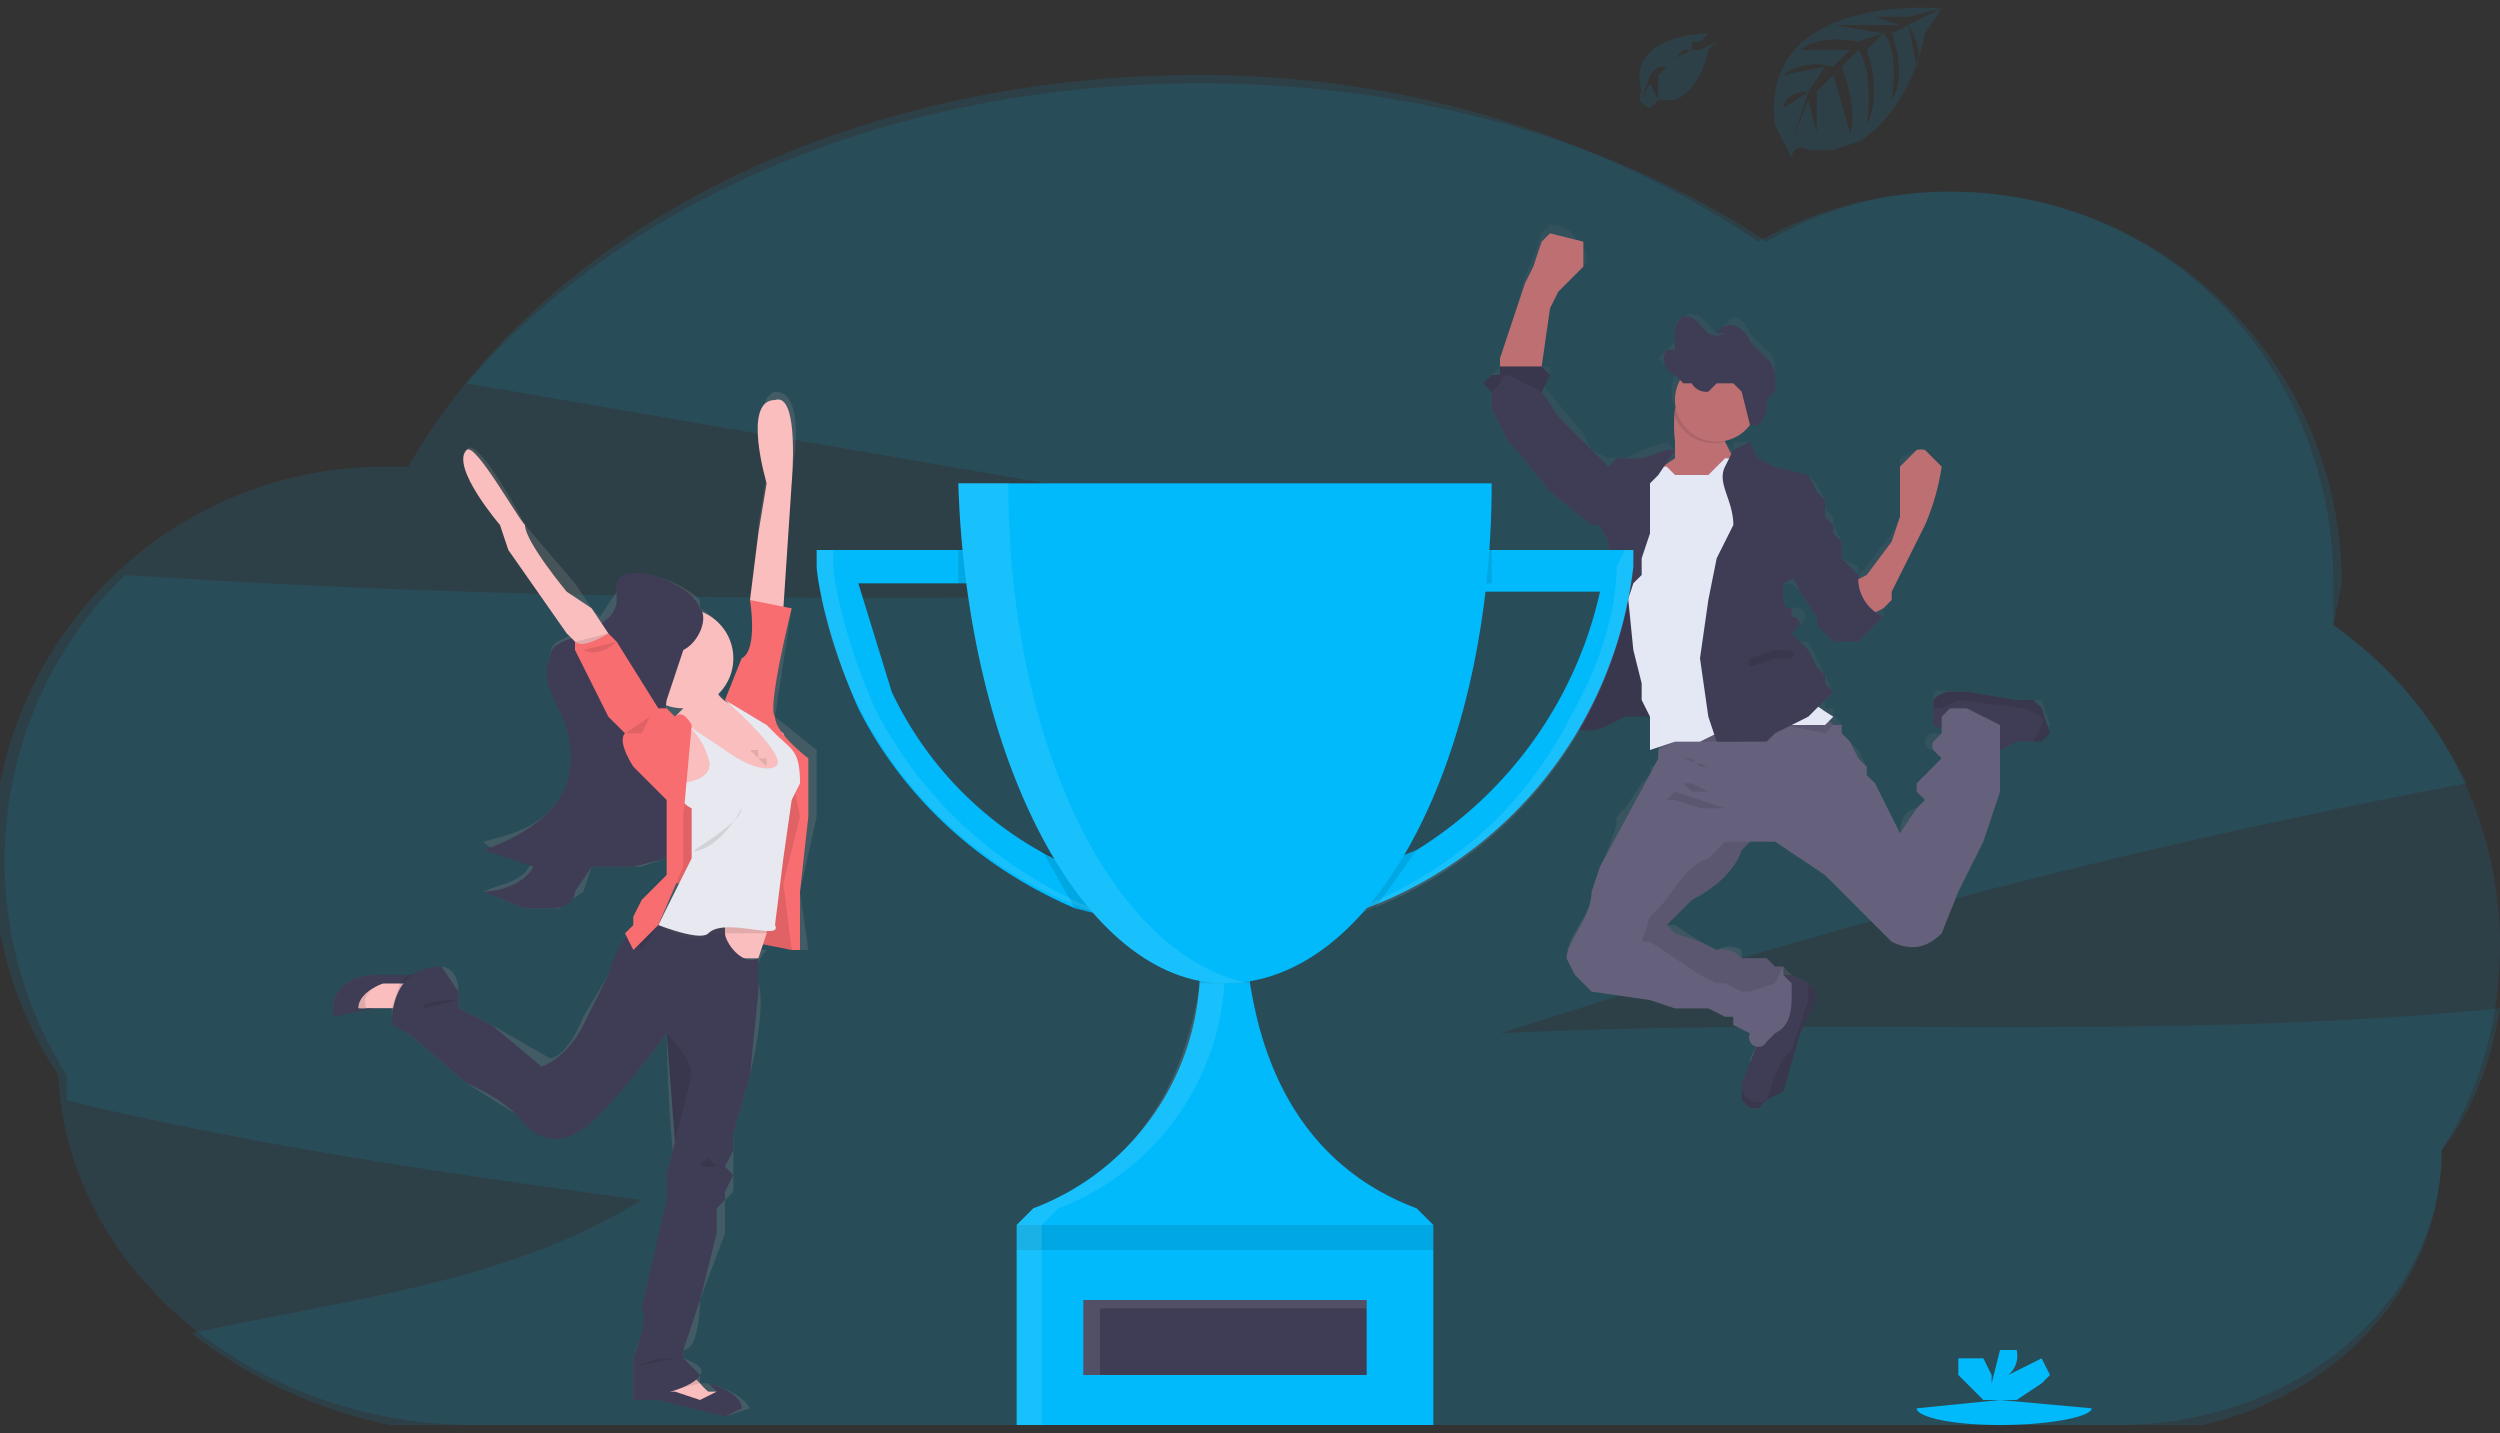 <svg width="300" height="172" fill="none" xmlns="http://www.w3.org/2000/svg"><rect width="100%" height="100%" fill="#333333" stroke="none"/><g clip-path="url(#clip0)"><path opacity=".1" d="M180 124l19-6a877 877 0 0197-24c-4-8-9-14-16-19l1-5c0-26-21-47-47-47-8 0-15 2-22 6-18-12-42-19-68-19-37 0-69 14-88 36l87 15 52 9c-60 2-120 3-180-1a48 48 0 00-7 60v3l4 1c22 5 43 8 65 11-16 10-36 12-54 16 9 7 21 12 34 12h198c21 0 38-15 38-34 4-5 6-11 7-17-40 4-80 1-120 3z" fill="#00BAFC"/><path opacity=".1" d="M300 113a47 47 0 00-20-38v-5c0-26-20-47-46-47-8 0-16 2-23 6-18-12-41-20-67-20-43 0-79 19-95 47h-3a47 47 0 00-39 73c1 23 23 42 50 42h197c22 0 39-15 39-33 5-8 7-16 7-25z" fill="#00BAFC"/><path d="M245 84h-3l-6-1h-2a3 3 0 00-2 0v3l1 1v1h-1a1 1 0 000 2l1 1-1 1-1 2h-1l1 2-1 1c-1 0-2 1-2 3l-3-6-1-1v-1l-1-2-1-1-1-1v-1a2 2 0 00-1-1v-1h-1v-1l1-1-1-2-1-2-1-2h-1l-1-1 1-1a1 1 0 00-1-2 1 1 0 01-1-1v-1-1a1 1 0 001 0l1 1 2 3v1h1v1l1 1h3l2-2 1-1v-1l1-1v-1l2-4 1-2 1-2a28 28 0 002-7l-1-1-1-1a2 2 0 00-1 0l-2 1v7l-1 2-3 4-1 1v-1 0l-2-1v-1-1l-1-2v-1l-1-1v-1l-1-2-1-1-4-1-2-1-1-2h-2v1l-1-1 1-1 2-2 1 1a3 3 0 001-2v-1a6 6 0 011-1v-1-1-1a3 3 0 00-1-2l-1-1-1-1a3 3 0 00-2-2l-1 1-1 1-1-1-1-1a2 2 0 00-2 0 2 2 0 00-1 1v2l-1 1-1 1 1 1a2 2 0 001 1 5 5 0 000 4v5l-1-1-3 1-2 1h-2l-2-1-1-2a279 279 0 01-5-6l1-1v-1h-1v-1l1-7 1-2 3-2c1-1 0-3-1-3 0-1-1-2-3-2l-1 1-1 3-1 2-1 4-1 3-1 3v1l-1 1-1 1 1 1v2l1 2 1 2 1 1 4 5a11 11 0 003 2l2 2h1l1 2v8l-2 5v2h-1l-1 1-1 2v1 1l-1 1h1v1h5l1-1h1a3 3 0 013 0 826 826 0 011 4v1a1 1 0 01-1 1 1 1 0 010 1l-1 1-2 3-1 1v1a543 543 0 01-3 8c0 3-3 5-3 8l1 2 2 1 7 2 3 1h4l2 1h1v1h2v1h1v1l-1 2a2429 2429 0 000 6h1l1-1 2-2 2-6 2-5-1-1-2-1-1-1h-1l-1-1h-2-1v-1a3 3 0 00-3 0l-2-1-3-2h-1l1-1 2-2c2-2 5-3 6-6l1-1 2-1 1 1a36 36 0 016 4l4 4 4 4 6-1 2-6 2-3 1-3 1-3 1-3v-5h4l1-1 1-1-1-3zm-38-44h-1 1z" fill="url(#paint0_linear)"/><path d="M208 56l-1 1-2 1h-3l-4-1 3-2v-1-1a18 18 0 010-4h2l4 1v3l1 2a1 1 0 010 1zM182 37l1-3 1-2 1-3 1-1 4 1v3l-3 3-1 2-1 7-1 1-1 1h-2-1v-3l1-3 1-3z" fill="#BE6F72"/><path d="M218 120l-2 4-2 7-2 1-1 1h-1l-1-1v-1-1a1762 1762 0 002-5l-1-2 1-1v-1l1-2 1-1 1-1h1l2 1 1 1v1zM246 88l-1 1h-3l-2 1-3-1-3-1-2-1v-1-1-1a3 3 0 012-1h2l6 1h2l1 1 1 3z" fill="#3F3D56"/><path d="M240 89v6l-1 3-1 3-1 2-2 4-2 5c-2 2-4 2-6 1l-4-4-4-4-3-2-3-2h-3l-1 1c-1 3-4 5-6 6l-2 2-1 1 1 1 3 1 2 1a3 3 0 013 1h3l1 1h1v1l1 1v1c0 2 0 4-2 5l-1 1a1 1 0 01-2-1l-2-1v-1h-1l-2-1h-4l-3-1-7-1-2-2-1-2c0-2 3-5 3-8l1-3a2279 2279 0 007-13v-1l1-2h2l3-1 7-2 7 1 1 1h1v1l1 1 1 2 1 1v1l1 1 3 6 2-3 1-1-1-1v-1l2-2 1-1-1-1a1 1 0 010-1l1-1v-1-1l1-1h2l4 2v2z" fill="#65617D"/><path opacity=".1" d="M246 88l-1 1h-1l1-2a1 1 0 000-1l-2-1-8-1-2 1h-1v-1a3 3 0 012-1h2l6 1h2l1 1 1 3zM218 120l-2 4-2 7-2 1-1 1h-1l-1-1v-1l1 1a2 2 0 002 0l1-3 1-2 1-1 2-6v-1-1l1 1v1zM214 116l-1 2-3 1h-1l-2-1h-1l-2-1-6-4h-1l1-3 1-1c2-2 3-5 6-6l2-2h3l-1 1c-1 3-4 5-6 6l-2 2-1 1 1 1 3 1 2 1a3 3 0 013 1h3l1 1h1z" fill="#000"/><path d="M190 80l-1 2-1 1v1 1l-1 1 1 1a5 5 0 005 0l2-1h3a1 1 0 001 0l1-1v-4l-2-5-1-3-2-2-2 3-1 4-1 1-1 1z" fill="#3F3D56"/><path opacity=".1" d="M200 85l-1 1a1 1 0 01-1 0h-3l-2 1a5 5 0 01-5 0l-1-1 1-1v-1-1l1-1 1-2 1-1 1-1 1-4a8 8 0 012-3l2 2 1 3 2 5v4zM207 53a5 5 0 01-6-3v-1h2l4 1v3z" fill="#000"/><path d="M206 53a5 5 0 100-10 5 5 0 000 10z" fill="#BE6F72"/><path opacity=".1" d="M220 87l-1 1-5-1-5 2h-8l-2 1 1-2h2l3-1 7-2 7 1 1 1z" fill="#000"/><path d="M203 57h-2l-1-1h-1l-2 1-1 3a80 80 0 00-1 8l1 10 1 4v2l1 2v4l3-1h3l2-1h3l5-1h5l1-1a28 28 0 01-7-6l-2-9c-2-2 0-5 0-7l-1-4v-2l-1-3h-1-1l-2 2h-2z" fill="#E3E8F4"/><path d="M207 56l1-2 2-1 1 2 2 1 4 1 1 2 1 1v2l-1 4-2 3-2 1v2a1 1 0 001 1v1a1 1 0 011 1l-1 1 1 1 1 1 1 2 1 1v1l1 1-1 1-2 2-4 2-1 1h-3-3l-1-3-1-7 1-7 1-5 2-4c0-3-2-5-1-7z" fill="#3F3D56"/><path d="M219 61v1l1 1v1l1 1v2l2 2v1l-1 1-1 3-1 3-1-1-1-1v-1l-2-3-1-2 1-5 2-3h1zM193 62v1a1 1 0 01-1 0h-1a1562 1562 0 01-5-4l-4-5-1-1-1-2-1-2v-1-1l-1-1 1-1h1v-1h5l1 1a8 8 0 00-1 2l2 3a278 278 0 004 4l2 2v6z" fill="#3F3D56"/><path d="M226 73l1-1v-1l2-4 1-2 1-2a28 28 0 002-7l-1-1-1-1a2 2 0 00-1 0l-2 2v6l-1 3-3 4-2 1v3l2 1 2-1z" fill="#BE6F72"/><path d="M206 40a2 2 0 012-1 3 3 0 012 2l1 1 1 1a3 3 0 011 2v2l-1 1v1a3 3 0 01-1 2h-1l-1-4-1-1h-1-1l-1 1a2 2 0 01-2-1h-1l-1-1a2 2 0 01-1-3h1v-2a2 2 0 011-2 2 2 0 012 1l1 1a2 2 0 002 0" fill="#3F3D56"/><path opacity=".1" d="M210 79a1 1 0 000 1l3-1h2c1-1-1-1-2-1l-3 1z" fill="#000"/><path d="M186 45l-1 2-2-1-2-1a1 1 0 00-1 1l-1 1-1-1 1-1h1v-1h5l1 1z" fill="#3F3D56"/><path opacity=".1" d="M186 45l-1 2-2-1-2-1a1 1 0 00-1 1l-1 1-1-1 1-1h1v-1h5l1 1zM205 95h1-3l-1-1h-2 3l2 1zM207 97h-2-1l-3-1h-1l1-1 3 1 3 1zM205 92l-3-1h-1 2l1 1h1z" fill="#000"/><path d="M223 69a5 5 0 003 5l-1 1-2 2h-3v-3l1-3 2-2zM200 54l-3 1h-3l-1 1a1 1 0 01-1 0v7l1 2v8l-2 5v2h-1l-1 2-1 1v1 1l-1 1 1 1h2l1-6a50 50 0 005-11l1-1v-2l1-3v-2-4l1-1 2-3h-1z" fill="#3F3D56"/><g opacity=".1" fill="#000"><path opacity=".1" d="M207 39zM213 45v1l-1 1v1a3 3 0 01-1 2h-1l-1-4-1-1h-1-1l-1 1a2 2 0 01-2 0l-1-1-1-1a2 2 0 01-1-1 2 2 0 000 2h1l1 1h1a2 2 0 002 1l1-1h2l1 1 1 4h1a3 3 0 001-2v-1l1-1v-2z"/></g><path d="M196 66v2a50 50 0 01-35 42l-1-4 10-4a49 49 0 0022-31h-17v-5h21z" fill="#00BAFC"/><path opacity=".1" d="M163 109c15-6 22-16 26-24 5-9 5-16 5-17l1-2h1v2a50 50 0 01-34 42h-1l2-1z" fill="#fff"/><path d="M134 106l-1 4-4-1c-14-6-22-16-26-24-4-9-5-16-5-17v-2h21v4h-16l4 13a43 43 0 0027 23z" fill="#00BAFC"/><path opacity=".1" d="M131 109c-14-6-22-16-26-24-4-9-5-16-5-17v-2h-2v2a50 50 0 0035 42l-2-1z" fill="#fff"/><path d="M172 147v24h-50v-24l2-2a31 31 0 0020-29h6v2c1 6 4 21 20 27l2 2z" fill="#00BAFC"/><path opacity=".1" d="M172 147h-50v3h50v-3z" fill="#000"/><path opacity=".1" d="M127 145a31 31 0 0020-29h-3v2c-1 6-4 21-20 27l-2 2v24h3v-24l2-2z" fill="#fff"/><path opacity=".1" d="M115 66h4v4h-4v-4zM134 106l-1 4-4-1-4-7 9 4zM160 106l10-4-5 7-4 1-1-4zM179 66v4h-4v-4h4zM150 118h-6v-2h6v2z" fill="#000"/><path d="M115 58c1 33 15 60 32 60 18 0 32-27 32-60h-64z" fill="#00BAFC"/><path opacity=".1" d="M121 58h-6c1 33 15 60 32 60h3c-16-3-29-28-29-60z" fill="#fff"/><path d="M164 156h-34v9h34v-9z" fill="#3F3D56"/><path opacity=".1" d="M132 157h32v-1h-34v9h2v-8z" fill="#fff"/><path d="M98 90l-5-4 2-13h-1l1-16s2-10-2-10c-3 1-1 10-1 10l-1 6v9s0 6-2 7l-2 5-1-1v-1a6 6 0 00-2-9v-1c-1-1-4-3-7-3l-3 1v1l-2 3-1-1-2-3-6-7c-1-2-6-11-7-9-2 1 4 8 4 8l2 4 6 9 1 1c-2 1-3 1-3 3-1 2 1 4 2 6 1 3 2 8-1 11-2 3-5 4-9 5 2 2 4 2 6 2-1 3-4 3-6 4l5 2h4l3-2 1-3h6l3-1v-2-4 8l-2 2-1 1-1 2v2l-3 5-3 5c-2 5-4 5-4 5l-7-4-2-1-2-1v-2c0-3-2-3-2-3l-3 1h-5c-4 0-5 3-5 3v1h7v1l2 2 7 6 8 5c2 3 5 0 5 0 3 0 11-11 11-11a190 190 0 001 17v3s-4 12-3 13l-2 6v5h4l4 1 3 1 3-1c-1-2-5-3-5-3h-1v-1c1-1-2-2-2-2v-1c2 0 2-6 2-6l3-8v-4l1-1v-2-5l2-7s2-8 1-11c-1-2 1-4 1-4h-1l1-1 3 1h2l-1-7 2-9v-8zm-16-5h-1v-1h-1 2v1zm12 23zm-13 59h-1 1zm5-1h-1 1z" fill="url(#paint1_linear)"/><path d="M95 103l-3 8h1l-3 2 5 1v-11z" fill="#F86D70"/><path opacity=".1" d="M95 103l-3 8h-1l-1 2 5 1v-11z" fill="#000"/><path d="M90 108h5l2-15h-7v15z" fill="#F86D70"/><path opacity=".1" d="M90 108h5l2-15h-7v15z" fill="#000"/><path d="M81 97l1-1h2l9-2 3-1-2-5-4-3s-3 0-4-2a2 2 0 010-2c0-2-4 2-4 2v2l-1 1v4c-2 1 0 7 0 7z" fill="#FBBEBE"/><path opacity=".1" d="M82 85l4-2a2 2 0 010-2c0-2-4 2-4 2v2z" fill="#000"/><path d="M76 79a6 6 0 006 6 6 6 0 10-6-6z" fill="#FBBEBE"/><path d="M74 70v2c0 2-2 3-4 4s-4 1-4 3c-1 2 0 4 1 6 2 4 2 8 0 11s-6 5-9 6l6 2c-1 2-4 3-6 3l5 2h3c2 0 3-1 3-2l2-3h5l4-1v-1l1-8-2-3 1-7 2-6c2-1 3-4 2-5-1-3-9-6-10-3z" fill="#3F3D56"/><path d="M79 166l1 1 2 1h5s1-1-1-1h-1a7 7 0 01-1-1l-1-1-4 1z" fill="#FBBEBE"/><path opacity=".1" d="M80 167l2 1h5s1-1-1-1h-1 1l-2 1-3-1h-1z" fill="#000"/><path d="M76 168h3l4 1 4 1 2-1c0-2-4-3-4-3l1 1-2 1-3-1h-3l-2 1z" fill="#3F3D56"/><path d="M42 121h2a71 71 0 014 0c1 1 2-3 2-3h-6l-2 1v2z" fill="#FBBEBE"/><path opacity=".1" d="M42 121h2c-1-2 2-3 2-3h3-5l-2 1v2z" fill="#000"/><path d="M40 122l5-1h-1a1 1 0 01-1 0c0-2 3-3 3-3h6l1-1h-8c-4 0-5 3-5 3v2z" fill="#3F3D56"/><path d="M90 72l1 2h3v-1l1-15s1-11-2-10c-4 0-1 10-1 10l-1 6-1 8zM84 111l1 1 2 3h4l1-3v-2l-8 1z" fill="#FBBEBE"/><path opacity=".1" d="M84 111l1 1h7v-2l-8 1zM47 121h1c1 1 2-3 2-3h-2 5v-1h-4l-1 1-1 3zM79 166l1 1 4-1-1-1-4 1zM76 168l4-1h-2l-2 1z" fill="#000"/><path d="M47 123l2 1 7 6s5 2 7 5c3 3 6 1 6 1 3-1 11-12 11-12l1 13-1 4v3l-3 13c1 1-1 6-1 6v5s7-1 8-3l-2-2v-1l2-6 2-8v-3l1-1v-1l1-2-1-1 1-2v-2l2-7 1-10v-4c-2 1-4-2-4-3v-1l-7-1h-2c-4 2-5 7-5 7l-3 6c-2 4-5 5-5 5l-6-5-2-1-2-1v-2l-2-3c-6 0-6 6-6 7z" fill="#3F3D56"/><path d="M81 106h3V95h-3v11z" fill="#F86D70"/><path opacity=".1" d="M81 106h3V95h-3v11zM90 72l1 2h3v-1l-4-1z" fill="#000"/><path d="M90 72s1 6-1 7l-2 5 5 4 3 5 1 5-2 8 1 8h1v-7l1-9v-7s-4-3-4-5c-1-1 2-13 2-13l-5-1z" fill="#F86D70"/><path opacity=".1" d="M81 94l1 2h2l9-2 3-1-4-5v-1l-5-3s8 7 6 8-6-2-6-2l-6-4c2 1 4 3 4 5 1 3-4 3-4 3z" fill="#000"/><path d="M79 111s5 3 6 1h2v-1l-7-1-1 1z" fill="#444053"/><path d="M81 86l6 4s4 3 6 2-6-8-6-8l5 3 1 1c2 2 3 2 3 6l-1 2-1 7-1 8c1 2-6-1-8 1-1 1-6-1-6-1l4-8v-6c-2-1-2-3-2-3s5 0 4-3a8 8 0 00-4-5z" fill="#E8E8F0"/><path opacity=".1" d="M89 97s-2 4-5 5 5-3 5-5z" fill="#000"/><path d="M60 63l1 3 7 10 1 1v1l4-1v-1l-2-3-3-2s-5-6-5-8c-1-1-6-10-7-9-2 2 4 9 4 9z" fill="#FBBEBE"/><g opacity=".1" fill="#000"><path opacity=".1" d="M71 104h-2l-1 3-3 2h-1 2c2 0 3-1 3-2l2-3h1-1zM80 84l3-6c1-1 2-4 1-5-1-2-6-4-8-4 2 1 6 2 6 4 1 1 0 4-1 5l-3 6v7c-1 1 1 2 1 3l-1 8v1l-3 1h1l4-1v-1l1-8-2-3 1-7z"/></g><path opacity=".1" d="M69 77v1l4-1v-1l-4 1z" fill="#000"/><path opacity=".1" d="M83 87s-1-2-2-1l-1-1h-1l-5-8-1-1s-3 2-4 1v1h1l4 8 1 2 2 4 3 4v9l-3 3-1 3v1l1 2 2-3 3-7v-6l1-11z" fill="#000"/><path d="M83 87s-1-2-2-1l-1-1h-1l-5-8-1-1s-3 2-4 1v1l4 8 2 2c-1 1 1 4 1 4l4 4v9l-3 3-1 2v1l-1 1 1 2 3-3 3-7v-6l1-11z" fill="#F86D70"/><path opacity=".1" d="M73 117l4 2-4-2zM80 124s3 3 3 5l-2 8-1-13zM55 120s-5 0-4 1l4-1zM86 140h-1c-2 0 0-1 0-1l1 1zM86 145h0zM81 163h-2l-3 1 5-1zM83 119l-2 4 2-4zM78 86l-1 2h-2M74 77s-2 2-4 1l4-1zM76 111l2-2-2 2zM92 92v-1h-1v-1h-1" fill="#000"/><path opacity=".1" d="M233 1s-22-2-20 14l2 4s0-2 2-1h3l3-1s6-3 8-13l2-3-4 2s2 3 1 5l-1-5-2 1s2 5 0 8c0 0 1-6-1-8l-2 2s2 5 0 9c0 0 1-6-1-9l-2 2s2 5 1 8l-2-7-2 2v5l-1-4-2 5 2-6-3 2s0-2 3-2l2-3-5 1s2-2 6-1l2-2h-6s2-2 7-1l3-1-6-1h8l-3-1h-1 5l4-1zM205 4s-10 0-8 7c0 0-1 1 1 2l1-1h2s3-1 4-6l1-1-2 1v0h-1v0l-2 1 1 4-1-4-1 1v0l-1 1v3l-1-2-1 2 1-3-1 1 1-1 1-1h-2 3l1-1h-3 3l1-1h-3 4V5h-2 3l1-1z" fill="#00BAFC"/><path d="M240 171c6 0 11-1 11-2l-11-1-10 1c0 1 4 2 10 2zM245 166l1-1-1-2-2 1-2 1a3 3 0 001-3h-2l-1 4v-1l-1-2h-3v2l2 2 1 1h4l3-2z" fill="#00BAFC"/></g><defs><linearGradient id="paint0_linear" x1="212" y1="132.9" x2="212" y2="27.4" gradientUnits="userSpaceOnUse"><stop stop-color="gray" stop-opacity=".3"/><stop offset=".5" stop-color="gray" stop-opacity=".1"/><stop offset="1" stop-color="gray" stop-opacity=".1"/></linearGradient><linearGradient id="paint1_linear" x1="10450.5" y1="65713.3" x2="23402.9" y2="65713.3" gradientUnits="userSpaceOnUse"><stop stop-color="gray" stop-opacity=".3"/><stop offset=".5" stop-color="gray" stop-opacity=".1"/><stop offset="1" stop-color="gray" stop-opacity=".1"/></linearGradient><clipPath id="clip0"><path fill="#fff" d="M0 0h300v171H0z"/></clipPath></defs></svg>